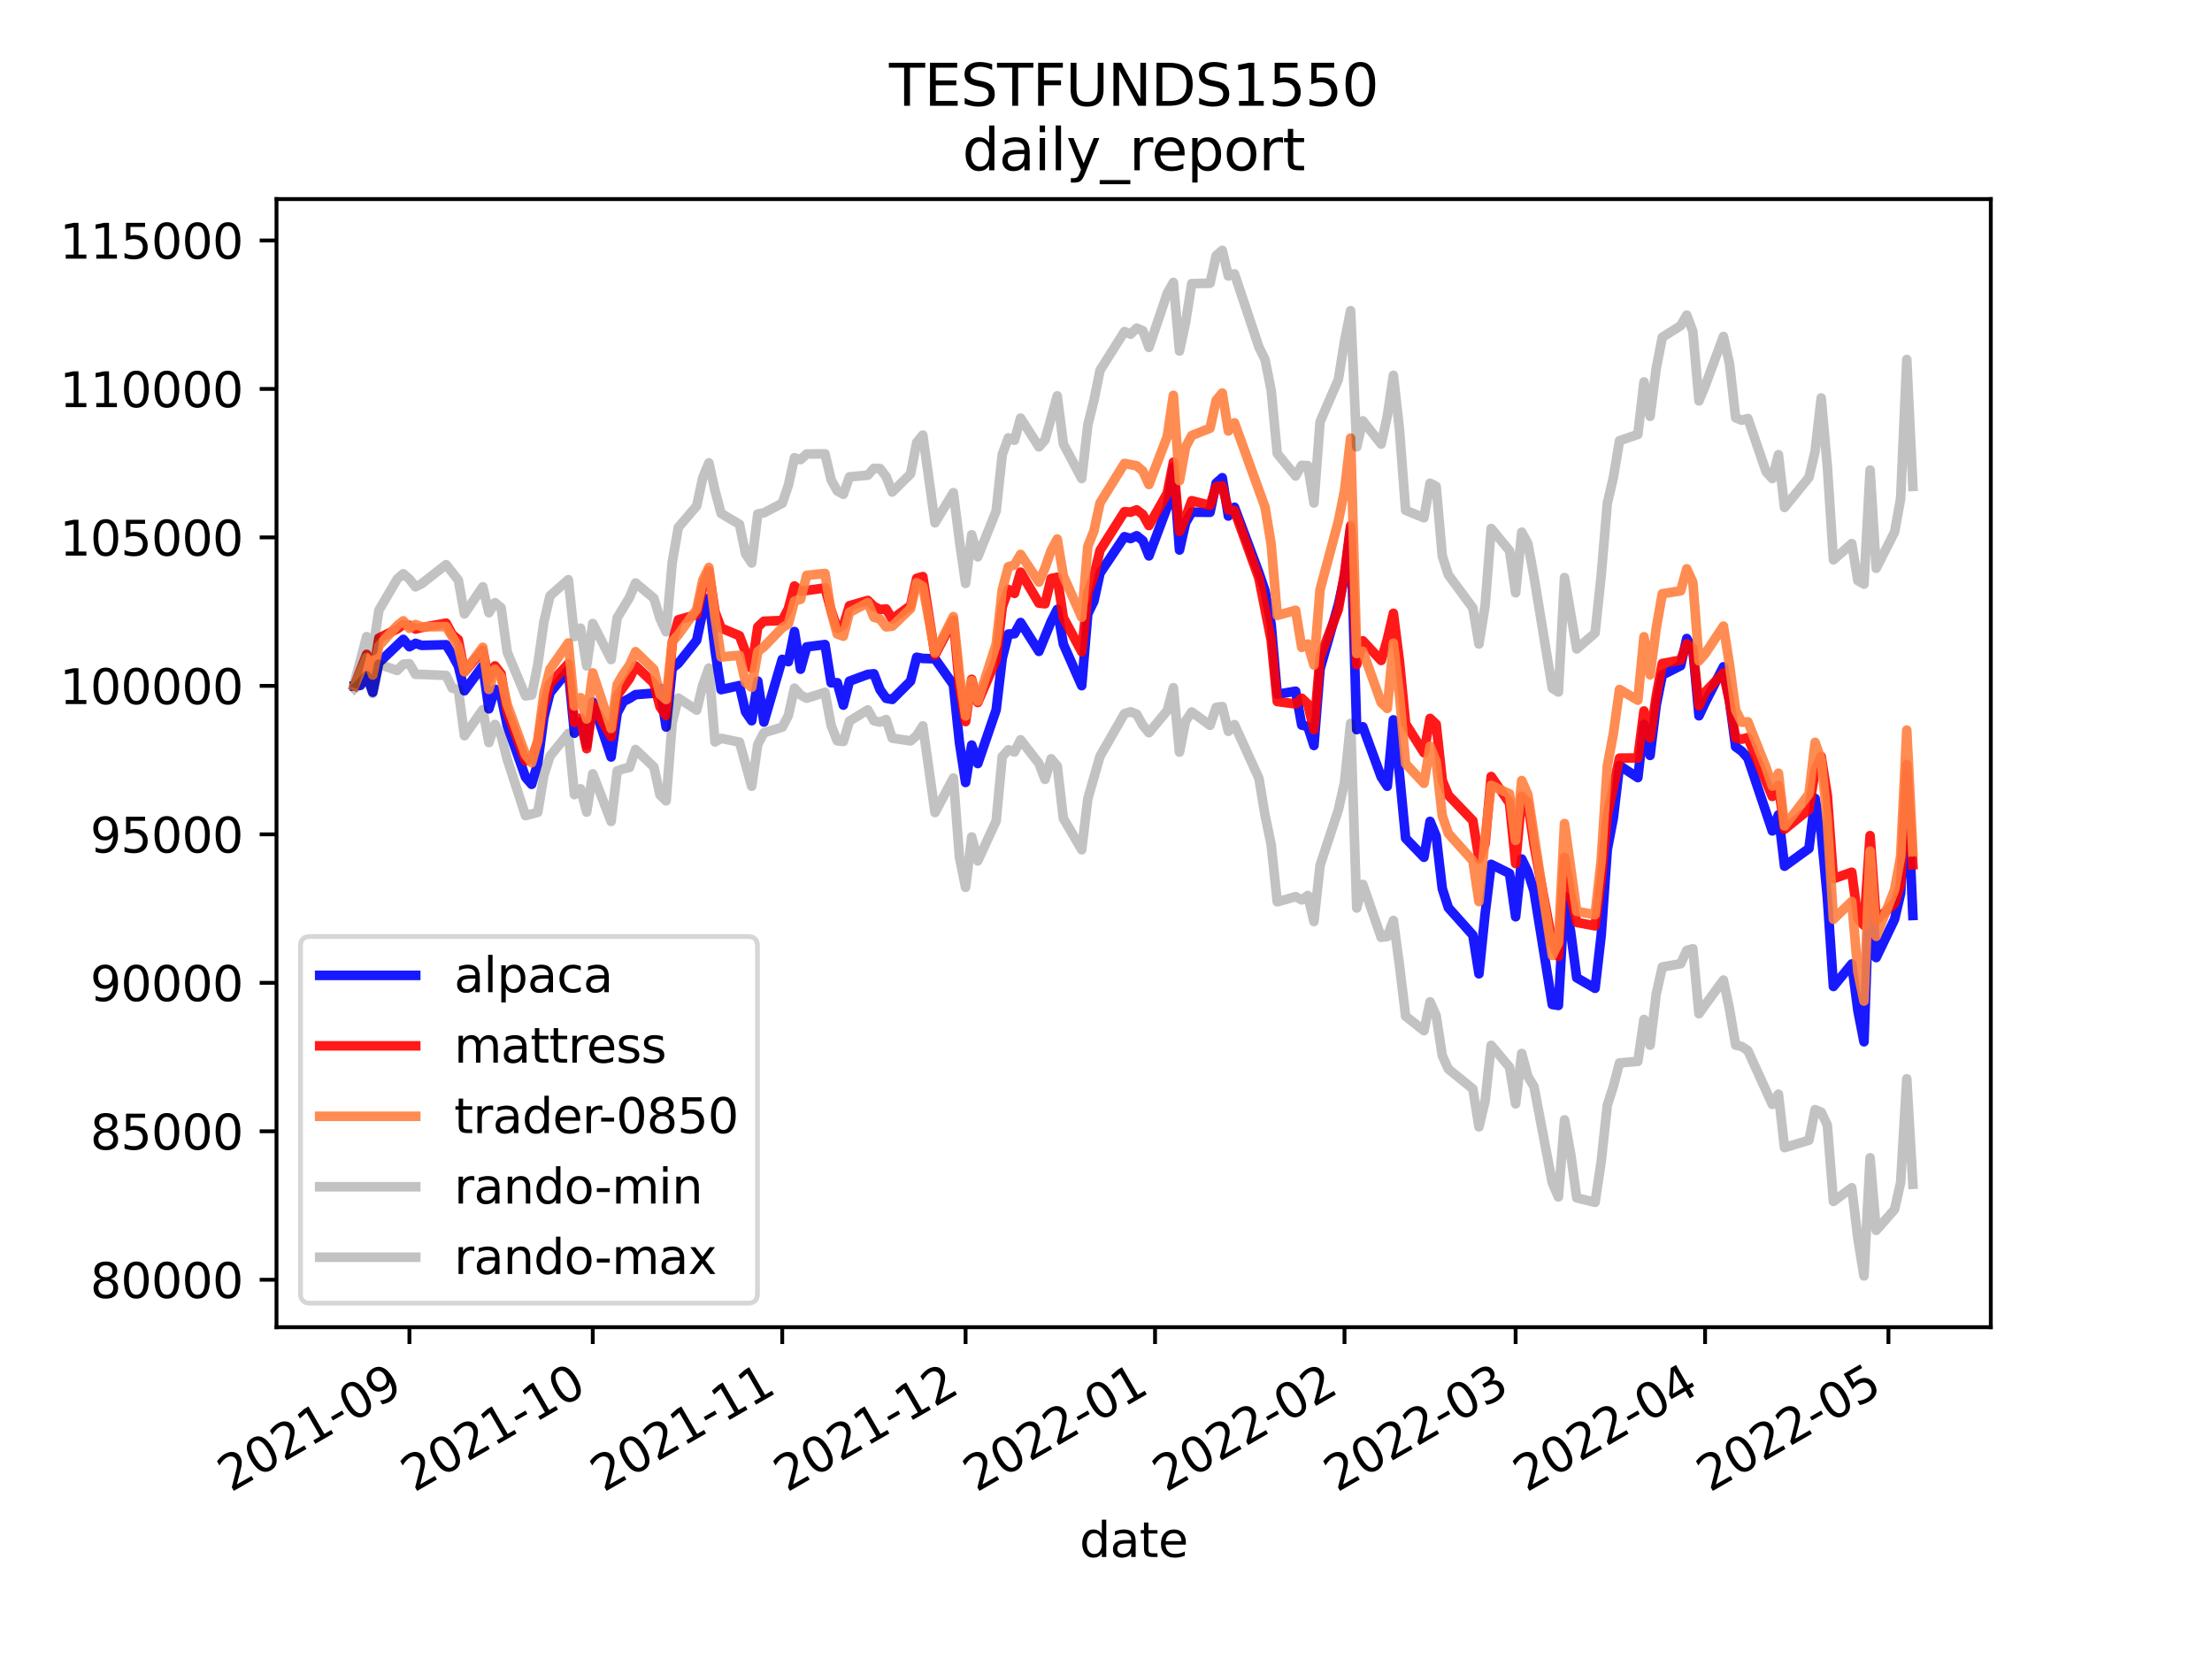 <?xml version="1.0" encoding="utf-8" standalone="no"?>
<!DOCTYPE svg PUBLIC "-//W3C//DTD SVG 1.1//EN"
  "http://www.w3.org/Graphics/SVG/1.1/DTD/svg11.dtd">
<svg height="345.6pt" version="1.1" viewBox="0 0 460.8 345.6" width="460.8pt" xmlns="http://www.w3.org/2000/svg" xmlns:xlink="http://www.w3.org/1999/xlink">
 <defs>
  <style type="text/css">*{stroke-linecap:butt;stroke-linejoin:round;}</style>
 </defs>
 <g id="figure_1">
  <g id="patch_1">
   <path d="M 0 345.6 
L 460.8 345.6 
L 460.8 0 
L 0 0 
z
" style="fill:#ffffff;"/>
  </g>
  <g id="axes_1">
   <g id="patch_2">
    <path d="M 57.6 276.48 
L 414.72 276.48 
L 414.72 41.472 
L 57.6 41.472 
z
" style="fill:#ffffff;"/>
   </g>
   <g id="matplotlib.axis_1">
    <g id="xtick_1">
     <g id="line2d_1">
      <defs>
       <path d="M 0 0 
L 0 3.5 
" id="ma2a48cc43b" style="stroke:#000000;stroke-width:0.8;"/>
      </defs>
      <g>
       <use style="stroke:#000000;stroke-width:0.8;" x="85.291" xlink:href="#ma2a48cc43b" y="276.48"/>
      </g>
     </g>
     <g id="text_1">
      <!-- 2021-09 -->
      <g transform="translate(48.066 310.952)rotate(-30)scale(0.1 -0.1)">
       <defs>
        <path d="M 1228 531 
L 3431 531 
L 3431 0 
L 469 0 
L 469 531 
Q 828 903 1448 1529 
Q 2069 2156 2228 2338 
Q 2531 2678 2651 2914 
Q 2772 3150 2772 3378 
Q 2772 3750 2511 3984 
Q 2250 4219 1831 4219 
Q 1534 4219 1204 4116 
Q 875 4013 500 3803 
L 500 4441 
Q 881 4594 1212 4672 
Q 1544 4750 1819 4750 
Q 2544 4750 2975 4387 
Q 3406 4025 3406 3419 
Q 3406 3131 3298 2873 
Q 3191 2616 2906 2266 
Q 2828 2175 2409 1742 
Q 1991 1309 1228 531 
z
" id="DejaVuSans-32" transform="scale(0.016)"/>
        <path d="M 2034 4250 
Q 1547 4250 1301 3770 
Q 1056 3291 1056 2328 
Q 1056 1369 1301 889 
Q 1547 409 2034 409 
Q 2525 409 2770 889 
Q 3016 1369 3016 2328 
Q 3016 3291 2770 3770 
Q 2525 4250 2034 4250 
z
M 2034 4750 
Q 2819 4750 3233 4129 
Q 3647 3509 3647 2328 
Q 3647 1150 3233 529 
Q 2819 -91 2034 -91 
Q 1250 -91 836 529 
Q 422 1150 422 2328 
Q 422 3509 836 4129 
Q 1250 4750 2034 4750 
z
" id="DejaVuSans-30" transform="scale(0.016)"/>
        <path d="M 794 531 
L 1825 531 
L 1825 4091 
L 703 3866 
L 703 4441 
L 1819 4666 
L 2450 4666 
L 2450 531 
L 3481 531 
L 3481 0 
L 794 0 
L 794 531 
z
" id="DejaVuSans-31" transform="scale(0.016)"/>
        <path d="M 313 2009 
L 1997 2009 
L 1997 1497 
L 313 1497 
L 313 2009 
z
" id="DejaVuSans-2d" transform="scale(0.016)"/>
        <path d="M 703 97 
L 703 672 
Q 941 559 1184 500 
Q 1428 441 1663 441 
Q 2288 441 2617 861 
Q 2947 1281 2994 2138 
Q 2813 1869 2534 1725 
Q 2256 1581 1919 1581 
Q 1219 1581 811 2004 
Q 403 2428 403 3163 
Q 403 3881 828 4315 
Q 1253 4750 1959 4750 
Q 2769 4750 3195 4129 
Q 3622 3509 3622 2328 
Q 3622 1225 3098 567 
Q 2575 -91 1691 -91 
Q 1453 -91 1209 -44 
Q 966 3 703 97 
z
M 1959 2075 
Q 2384 2075 2632 2365 
Q 2881 2656 2881 3163 
Q 2881 3666 2632 3958 
Q 2384 4250 1959 4250 
Q 1534 4250 1286 3958 
Q 1038 3666 1038 3163 
Q 1038 2656 1286 2365 
Q 1534 2075 1959 2075 
z
" id="DejaVuSans-39" transform="scale(0.016)"/>
       </defs>
       <use xlink:href="#DejaVuSans-32"/>
       <use x="63.623" xlink:href="#DejaVuSans-30"/>
       <use x="127.246" xlink:href="#DejaVuSans-32"/>
       <use x="190.869" xlink:href="#DejaVuSans-31"/>
       <use x="254.492" xlink:href="#DejaVuSans-2d"/>
       <use x="290.576" xlink:href="#DejaVuSans-30"/>
       <use x="354.199" xlink:href="#DejaVuSans-39"/>
      </g>
     </g>
    </g>
    <g id="xtick_2">
     <g id="line2d_2">
      <g>
       <use style="stroke:#000000;stroke-width:0.8;" x="123.486" xlink:href="#ma2a48cc43b" y="276.48"/>
      </g>
     </g>
     <g id="text_2">
      <!-- 2021-10 -->
      <g transform="translate(86.261 310.952)rotate(-30)scale(0.1 -0.1)">
       <use xlink:href="#DejaVuSans-32"/>
       <use x="63.623" xlink:href="#DejaVuSans-30"/>
       <use x="127.246" xlink:href="#DejaVuSans-32"/>
       <use x="190.869" xlink:href="#DejaVuSans-31"/>
       <use x="254.492" xlink:href="#DejaVuSans-2d"/>
       <use x="290.576" xlink:href="#DejaVuSans-31"/>
       <use x="354.199" xlink:href="#DejaVuSans-30"/>
      </g>
     </g>
    </g>
    <g id="xtick_3">
     <g id="line2d_3">
      <g>
       <use style="stroke:#000000;stroke-width:0.8;" x="162.954" xlink:href="#ma2a48cc43b" y="276.48"/>
      </g>
     </g>
     <g id="text_3">
      <!-- 2021-11 -->
      <g transform="translate(125.729 310.952)rotate(-30)scale(0.1 -0.1)">
       <use xlink:href="#DejaVuSans-32"/>
       <use x="63.623" xlink:href="#DejaVuSans-30"/>
       <use x="127.246" xlink:href="#DejaVuSans-32"/>
       <use x="190.869" xlink:href="#DejaVuSans-31"/>
       <use x="254.492" xlink:href="#DejaVuSans-2d"/>
       <use x="290.576" xlink:href="#DejaVuSans-31"/>
       <use x="354.199" xlink:href="#DejaVuSans-31"/>
      </g>
     </g>
    </g>
    <g id="xtick_4">
     <g id="line2d_4">
      <g>
       <use style="stroke:#000000;stroke-width:0.8;" x="201.148" xlink:href="#ma2a48cc43b" y="276.48"/>
      </g>
     </g>
     <g id="text_4">
      <!-- 2021-12 -->
      <g transform="translate(163.923 310.952)rotate(-30)scale(0.1 -0.1)">
       <use xlink:href="#DejaVuSans-32"/>
       <use x="63.623" xlink:href="#DejaVuSans-30"/>
       <use x="127.246" xlink:href="#DejaVuSans-32"/>
       <use x="190.869" xlink:href="#DejaVuSans-31"/>
       <use x="254.492" xlink:href="#DejaVuSans-2d"/>
       <use x="290.576" xlink:href="#DejaVuSans-31"/>
       <use x="354.199" xlink:href="#DejaVuSans-32"/>
      </g>
     </g>
    </g>
    <g id="xtick_5">
     <g id="line2d_5">
      <g>
       <use style="stroke:#000000;stroke-width:0.8;" x="240.616" xlink:href="#ma2a48cc43b" y="276.48"/>
      </g>
     </g>
     <g id="text_5">
      <!-- 2022-01 -->
      <g transform="translate(203.391 310.952)rotate(-30)scale(0.1 -0.1)">
       <use xlink:href="#DejaVuSans-32"/>
       <use x="63.623" xlink:href="#DejaVuSans-30"/>
       <use x="127.246" xlink:href="#DejaVuSans-32"/>
       <use x="190.869" xlink:href="#DejaVuSans-32"/>
       <use x="254.492" xlink:href="#DejaVuSans-2d"/>
       <use x="290.576" xlink:href="#DejaVuSans-30"/>
       <use x="354.199" xlink:href="#DejaVuSans-31"/>
      </g>
     </g>
    </g>
    <g id="xtick_6">
     <g id="line2d_6">
      <g>
       <use style="stroke:#000000;stroke-width:0.8;" x="280.084" xlink:href="#ma2a48cc43b" y="276.48"/>
      </g>
     </g>
     <g id="text_6">
      <!-- 2022-02 -->
      <g transform="translate(242.859 310.952)rotate(-30)scale(0.1 -0.1)">
       <use xlink:href="#DejaVuSans-32"/>
       <use x="63.623" xlink:href="#DejaVuSans-30"/>
       <use x="127.246" xlink:href="#DejaVuSans-32"/>
       <use x="190.869" xlink:href="#DejaVuSans-32"/>
       <use x="254.492" xlink:href="#DejaVuSans-2d"/>
       <use x="290.576" xlink:href="#DejaVuSans-30"/>
       <use x="354.199" xlink:href="#DejaVuSans-32"/>
      </g>
     </g>
    </g>
    <g id="xtick_7">
     <g id="line2d_7">
      <g>
       <use style="stroke:#000000;stroke-width:0.8;" x="315.732" xlink:href="#ma2a48cc43b" y="276.48"/>
      </g>
     </g>
     <g id="text_7">
      <!-- 2022-03 -->
      <g transform="translate(278.507 310.952)rotate(-30)scale(0.1 -0.1)">
       <defs>
        <path d="M 2597 2516 
Q 3050 2419 3304 2112 
Q 3559 1806 3559 1356 
Q 3559 666 3084 287 
Q 2609 -91 1734 -91 
Q 1441 -91 1130 -33 
Q 819 25 488 141 
L 488 750 
Q 750 597 1062 519 
Q 1375 441 1716 441 
Q 2309 441 2620 675 
Q 2931 909 2931 1356 
Q 2931 1769 2642 2001 
Q 2353 2234 1838 2234 
L 1294 2234 
L 1294 2753 
L 1863 2753 
Q 2328 2753 2575 2939 
Q 2822 3125 2822 3475 
Q 2822 3834 2567 4026 
Q 2313 4219 1838 4219 
Q 1578 4219 1281 4162 
Q 984 4106 628 3988 
L 628 4550 
Q 988 4650 1302 4700 
Q 1616 4750 1894 4750 
Q 2613 4750 3031 4423 
Q 3450 4097 3450 3541 
Q 3450 3153 3228 2886 
Q 3006 2619 2597 2516 
z
" id="DejaVuSans-33" transform="scale(0.016)"/>
       </defs>
       <use xlink:href="#DejaVuSans-32"/>
       <use x="63.623" xlink:href="#DejaVuSans-30"/>
       <use x="127.246" xlink:href="#DejaVuSans-32"/>
       <use x="190.869" xlink:href="#DejaVuSans-32"/>
       <use x="254.492" xlink:href="#DejaVuSans-2d"/>
       <use x="290.576" xlink:href="#DejaVuSans-30"/>
       <use x="354.199" xlink:href="#DejaVuSans-33"/>
      </g>
     </g>
    </g>
    <g id="xtick_8">
     <g id="line2d_8">
      <g>
       <use style="stroke:#000000;stroke-width:0.8;" x="355.2" xlink:href="#ma2a48cc43b" y="276.48"/>
      </g>
     </g>
     <g id="text_8">
      <!-- 2022-04 -->
      <g transform="translate(317.975 310.952)rotate(-30)scale(0.1 -0.1)">
       <defs>
        <path d="M 2419 4116 
L 825 1625 
L 2419 1625 
L 2419 4116 
z
M 2253 4666 
L 3047 4666 
L 3047 1625 
L 3713 1625 
L 3713 1100 
L 3047 1100 
L 3047 0 
L 2419 0 
L 2419 1100 
L 313 1100 
L 313 1709 
L 2253 4666 
z
" id="DejaVuSans-34" transform="scale(0.016)"/>
       </defs>
       <use xlink:href="#DejaVuSans-32"/>
       <use x="63.623" xlink:href="#DejaVuSans-30"/>
       <use x="127.246" xlink:href="#DejaVuSans-32"/>
       <use x="190.869" xlink:href="#DejaVuSans-32"/>
       <use x="254.492" xlink:href="#DejaVuSans-2d"/>
       <use x="290.576" xlink:href="#DejaVuSans-30"/>
       <use x="354.199" xlink:href="#DejaVuSans-34"/>
      </g>
     </g>
    </g>
    <g id="xtick_9">
     <g id="line2d_9">
      <g>
       <use style="stroke:#000000;stroke-width:0.8;" x="393.395" xlink:href="#ma2a48cc43b" y="276.48"/>
      </g>
     </g>
     <g id="text_9">
      <!-- 2022-05 -->
      <g transform="translate(356.17 310.952)rotate(-30)scale(0.1 -0.1)">
       <defs>
        <path d="M 691 4666 
L 3169 4666 
L 3169 4134 
L 1269 4134 
L 1269 2991 
Q 1406 3038 1543 3061 
Q 1681 3084 1819 3084 
Q 2600 3084 3056 2656 
Q 3513 2228 3513 1497 
Q 3513 744 3044 326 
Q 2575 -91 1722 -91 
Q 1428 -91 1123 -41 
Q 819 9 494 109 
L 494 744 
Q 775 591 1075 516 
Q 1375 441 1709 441 
Q 2250 441 2565 725 
Q 2881 1009 2881 1497 
Q 2881 1984 2565 2268 
Q 2250 2553 1709 2553 
Q 1456 2553 1204 2497 
Q 953 2441 691 2322 
L 691 4666 
z
" id="DejaVuSans-35" transform="scale(0.016)"/>
       </defs>
       <use xlink:href="#DejaVuSans-32"/>
       <use x="63.623" xlink:href="#DejaVuSans-30"/>
       <use x="127.246" xlink:href="#DejaVuSans-32"/>
       <use x="190.869" xlink:href="#DejaVuSans-32"/>
       <use x="254.492" xlink:href="#DejaVuSans-2d"/>
       <use x="290.576" xlink:href="#DejaVuSans-30"/>
       <use x="354.199" xlink:href="#DejaVuSans-35"/>
      </g>
     </g>
    </g>
    <g id="text_10">
     <!-- date -->
     <g transform="translate(224.885 324.351)scale(0.1 -0.1)">
      <defs>
       <path d="M 2906 2969 
L 2906 4863 
L 3481 4863 
L 3481 0 
L 2906 0 
L 2906 525 
Q 2725 213 2448 61 
Q 2172 -91 1784 -91 
Q 1150 -91 751 415 
Q 353 922 353 1747 
Q 353 2572 751 3078 
Q 1150 3584 1784 3584 
Q 2172 3584 2448 3432 
Q 2725 3281 2906 2969 
z
M 947 1747 
Q 947 1113 1208 752 
Q 1469 391 1925 391 
Q 2381 391 2643 752 
Q 2906 1113 2906 1747 
Q 2906 2381 2643 2742 
Q 2381 3103 1925 3103 
Q 1469 3103 1208 2742 
Q 947 2381 947 1747 
z
" id="DejaVuSans-64" transform="scale(0.016)"/>
       <path d="M 2194 1759 
Q 1497 1759 1228 1600 
Q 959 1441 959 1056 
Q 959 750 1161 570 
Q 1363 391 1709 391 
Q 2188 391 2477 730 
Q 2766 1069 2766 1631 
L 2766 1759 
L 2194 1759 
z
M 3341 1997 
L 3341 0 
L 2766 0 
L 2766 531 
Q 2569 213 2275 61 
Q 1981 -91 1556 -91 
Q 1019 -91 701 211 
Q 384 513 384 1019 
Q 384 1609 779 1909 
Q 1175 2209 1959 2209 
L 2766 2209 
L 2766 2266 
Q 2766 2663 2505 2880 
Q 2244 3097 1772 3097 
Q 1472 3097 1187 3025 
Q 903 2953 641 2809 
L 641 3341 
Q 956 3463 1253 3523 
Q 1550 3584 1831 3584 
Q 2591 3584 2966 3190 
Q 3341 2797 3341 1997 
z
" id="DejaVuSans-61" transform="scale(0.016)"/>
       <path d="M 1172 4494 
L 1172 3500 
L 2356 3500 
L 2356 3053 
L 1172 3053 
L 1172 1153 
Q 1172 725 1289 603 
Q 1406 481 1766 481 
L 2356 481 
L 2356 0 
L 1766 0 
Q 1100 0 847 248 
Q 594 497 594 1153 
L 594 3053 
L 172 3053 
L 172 3500 
L 594 3500 
L 594 4494 
L 1172 4494 
z
" id="DejaVuSans-74" transform="scale(0.016)"/>
       <path d="M 3597 1894 
L 3597 1613 
L 953 1613 
Q 991 1019 1311 708 
Q 1631 397 2203 397 
Q 2534 397 2845 478 
Q 3156 559 3463 722 
L 3463 178 
Q 3153 47 2828 -22 
Q 2503 -91 2169 -91 
Q 1331 -91 842 396 
Q 353 884 353 1716 
Q 353 2575 817 3079 
Q 1281 3584 2069 3584 
Q 2775 3584 3186 3129 
Q 3597 2675 3597 1894 
z
M 3022 2063 
Q 3016 2534 2758 2815 
Q 2500 3097 2075 3097 
Q 1594 3097 1305 2825 
Q 1016 2553 972 2059 
L 3022 2063 
z
" id="DejaVuSans-65" transform="scale(0.016)"/>
      </defs>
      <use xlink:href="#DejaVuSans-64"/>
      <use x="63.477" xlink:href="#DejaVuSans-61"/>
      <use x="124.756" xlink:href="#DejaVuSans-74"/>
      <use x="163.965" xlink:href="#DejaVuSans-65"/>
     </g>
    </g>
   </g>
   <g id="matplotlib.axis_2">
    <g id="ytick_1">
     <g id="line2d_10">
      <defs>
       <path d="M 0 0 
L -3.5 0 
" id="m1e7796c5f7" style="stroke:#000000;stroke-width:0.8;"/>
      </defs>
      <g>
       <use style="stroke:#000000;stroke-width:0.8;" x="57.6" xlink:href="#m1e7796c5f7" y="266.594"/>
      </g>
     </g>
     <g id="text_11">
      <!-- 80000 -->
      <g transform="translate(18.788 270.394)scale(0.1 -0.1)">
       <defs>
        <path d="M 2034 2216 
Q 1584 2216 1326 1975 
Q 1069 1734 1069 1313 
Q 1069 891 1326 650 
Q 1584 409 2034 409 
Q 2484 409 2743 651 
Q 3003 894 3003 1313 
Q 3003 1734 2745 1975 
Q 2488 2216 2034 2216 
z
M 1403 2484 
Q 997 2584 770 2862 
Q 544 3141 544 3541 
Q 544 4100 942 4425 
Q 1341 4750 2034 4750 
Q 2731 4750 3128 4425 
Q 3525 4100 3525 3541 
Q 3525 3141 3298 2862 
Q 3072 2584 2669 2484 
Q 3125 2378 3379 2068 
Q 3634 1759 3634 1313 
Q 3634 634 3220 271 
Q 2806 -91 2034 -91 
Q 1263 -91 848 271 
Q 434 634 434 1313 
Q 434 1759 690 2068 
Q 947 2378 1403 2484 
z
M 1172 3481 
Q 1172 3119 1398 2916 
Q 1625 2713 2034 2713 
Q 2441 2713 2670 2916 
Q 2900 3119 2900 3481 
Q 2900 3844 2670 4047 
Q 2441 4250 2034 4250 
Q 1625 4250 1398 4047 
Q 1172 3844 1172 3481 
z
" id="DejaVuSans-38" transform="scale(0.016)"/>
       </defs>
       <use xlink:href="#DejaVuSans-38"/>
       <use x="63.623" xlink:href="#DejaVuSans-30"/>
       <use x="127.246" xlink:href="#DejaVuSans-30"/>
       <use x="190.869" xlink:href="#DejaVuSans-30"/>
       <use x="254.492" xlink:href="#DejaVuSans-30"/>
      </g>
     </g>
    </g>
    <g id="ytick_2">
     <g id="line2d_11">
      <g>
       <use style="stroke:#000000;stroke-width:0.8;" x="57.6" xlink:href="#m1e7796c5f7" y="235.665"/>
      </g>
     </g>
     <g id="text_12">
      <!-- 85000 -->
      <g transform="translate(18.788 239.464)scale(0.1 -0.1)">
       <use xlink:href="#DejaVuSans-38"/>
       <use x="63.623" xlink:href="#DejaVuSans-35"/>
       <use x="127.246" xlink:href="#DejaVuSans-30"/>
       <use x="190.869" xlink:href="#DejaVuSans-30"/>
       <use x="254.492" xlink:href="#DejaVuSans-30"/>
      </g>
     </g>
    </g>
    <g id="ytick_3">
     <g id="line2d_12">
      <g>
       <use style="stroke:#000000;stroke-width:0.8;" x="57.6" xlink:href="#m1e7796c5f7" y="204.735"/>
      </g>
     </g>
     <g id="text_13">
      <!-- 90000 -->
      <g transform="translate(18.788 208.535)scale(0.1 -0.1)">
       <use xlink:href="#DejaVuSans-39"/>
       <use x="63.623" xlink:href="#DejaVuSans-30"/>
       <use x="127.246" xlink:href="#DejaVuSans-30"/>
       <use x="190.869" xlink:href="#DejaVuSans-30"/>
       <use x="254.492" xlink:href="#DejaVuSans-30"/>
      </g>
     </g>
    </g>
    <g id="ytick_4">
     <g id="line2d_13">
      <g>
       <use style="stroke:#000000;stroke-width:0.8;" x="57.6" xlink:href="#m1e7796c5f7" y="173.806"/>
      </g>
     </g>
     <g id="text_14">
      <!-- 95000 -->
      <g transform="translate(18.788 177.605)scale(0.1 -0.1)">
       <use xlink:href="#DejaVuSans-39"/>
       <use x="63.623" xlink:href="#DejaVuSans-35"/>
       <use x="127.246" xlink:href="#DejaVuSans-30"/>
       <use x="190.869" xlink:href="#DejaVuSans-30"/>
       <use x="254.492" xlink:href="#DejaVuSans-30"/>
      </g>
     </g>
    </g>
    <g id="ytick_5">
     <g id="line2d_14">
      <g>
       <use style="stroke:#000000;stroke-width:0.8;" x="57.6" xlink:href="#m1e7796c5f7" y="142.876"/>
      </g>
     </g>
     <g id="text_15">
      <!-- 100000 -->
      <g transform="translate(12.425 146.675)scale(0.1 -0.1)">
       <use xlink:href="#DejaVuSans-31"/>
       <use x="63.623" xlink:href="#DejaVuSans-30"/>
       <use x="127.246" xlink:href="#DejaVuSans-30"/>
       <use x="190.869" xlink:href="#DejaVuSans-30"/>
       <use x="254.492" xlink:href="#DejaVuSans-30"/>
       <use x="318.115" xlink:href="#DejaVuSans-30"/>
      </g>
     </g>
    </g>
    <g id="ytick_6">
     <g id="line2d_15">
      <g>
       <use style="stroke:#000000;stroke-width:0.8;" x="57.6" xlink:href="#m1e7796c5f7" y="111.947"/>
      </g>
     </g>
     <g id="text_16">
      <!-- 105000 -->
      <g transform="translate(12.425 115.746)scale(0.1 -0.1)">
       <use xlink:href="#DejaVuSans-31"/>
       <use x="63.623" xlink:href="#DejaVuSans-30"/>
       <use x="127.246" xlink:href="#DejaVuSans-35"/>
       <use x="190.869" xlink:href="#DejaVuSans-30"/>
       <use x="254.492" xlink:href="#DejaVuSans-30"/>
       <use x="318.115" xlink:href="#DejaVuSans-30"/>
      </g>
     </g>
    </g>
    <g id="ytick_7">
     <g id="line2d_16">
      <g>
       <use style="stroke:#000000;stroke-width:0.8;" x="57.6" xlink:href="#m1e7796c5f7" y="81.017"/>
      </g>
     </g>
     <g id="text_17">
      <!-- 110000 -->
      <g transform="translate(12.425 84.816)scale(0.1 -0.1)">
       <use xlink:href="#DejaVuSans-31"/>
       <use x="63.623" xlink:href="#DejaVuSans-31"/>
       <use x="127.246" xlink:href="#DejaVuSans-30"/>
       <use x="190.869" xlink:href="#DejaVuSans-30"/>
       <use x="254.492" xlink:href="#DejaVuSans-30"/>
       <use x="318.115" xlink:href="#DejaVuSans-30"/>
      </g>
     </g>
    </g>
    <g id="ytick_8">
     <g id="line2d_17">
      <g>
       <use style="stroke:#000000;stroke-width:0.8;" x="57.6" xlink:href="#m1e7796c5f7" y="50.088"/>
      </g>
     </g>
     <g id="text_18">
      <!-- 115000 -->
      <g transform="translate(12.425 53.887)scale(0.1 -0.1)">
       <use xlink:href="#DejaVuSans-31"/>
       <use x="63.623" xlink:href="#DejaVuSans-31"/>
       <use x="127.246" xlink:href="#DejaVuSans-35"/>
       <use x="190.869" xlink:href="#DejaVuSans-30"/>
       <use x="254.492" xlink:href="#DejaVuSans-30"/>
       <use x="318.115" xlink:href="#DejaVuSans-30"/>
      </g>
     </g>
    </g>
   </g>
   <g id="line2d_18">
    <path clip-path="url(#p4574dabaab)" d="M 73.833 142.876 
L 75.106 142.777 
L 76.379 140.553 
L 77.652 144.215 
L 78.925 138.048 
L 84.018 133.197 
L 85.291 134.73 
L 86.564 134.022 
L 87.837 134.444 
L 92.93 134.313 
L 94.203 136.368 
L 95.476 138.73 
L 96.75 143.905 
L 100.569 138.71 
L 101.842 147.665 
L 103.115 143.578 
L 104.388 145.058 
L 105.662 151.098 
L 109.481 161.915 
L 110.754 163.392 
L 112.027 158.927 
L 113.301 149.421 
L 114.574 144.337 
L 118.393 139.587 
L 119.666 152.74 
L 120.939 150.359 
L 122.213 155.236 
L 123.486 146.255 
L 127.305 157.692 
L 128.578 148.534 
L 129.852 146.141 
L 131.125 145.497 
L 132.398 144.702 
L 136.217 144.405 
L 137.49 143.361 
L 138.764 151.45 
L 140.037 139.188 
L 141.31 138.193 
L 145.129 133.391 
L 146.403 127.343 
L 147.676 124.582 
L 148.949 135.45 
L 150.222 143.667 
L 154.041 142.819 
L 155.315 148.3 
L 156.588 150.141 
L 157.861 141.885 
L 159.134 150.422 
L 162.954 137.353 
L 164.227 137.839 
L 165.5 131.557 
L 166.773 139.405 
L 168.046 134.759 
L 171.866 134.272 
L 173.139 142.235 
L 174.412 142.224 
L 175.685 146.894 
L 176.958 141.899 
L 180.778 140.488 
L 182.051 140.364 
L 183.324 143.674 
L 184.597 145.467 
L 185.87 145.703 
L 189.69 141.888 
L 190.963 136.919 
L 192.236 137.162 
L 194.782 137.251 
L 198.602 142.64 
L 199.875 154.725 
L 201.148 163.004 
L 202.421 155.214 
L 203.695 159.061 
L 207.514 147.895 
L 208.787 137.134 
L 210.06 132.091 
L 211.333 132.013 
L 212.607 129.685 
L 216.426 135.695 
L 218.972 129.465 
L 220.246 126.952 
L 221.519 134.188 
L 225.338 142.841 
L 226.611 127.863 
L 227.884 125.243 
L 229.158 119.392 
L 234.25 111.8 
L 235.523 112.188 
L 236.797 111.607 
L 238.07 112.623 
L 239.343 115.806 
L 243.162 105.596 
L 244.436 97.316 
L 245.709 114.572 
L 246.982 108.917 
L 248.255 106.687 
L 252.074 106.725 
L 253.348 100.644 
L 254.621 99.521 
L 255.894 107.499 
L 257.167 105.675 
L 262.26 119.324 
L 263.533 123.1 
L 264.806 130.043 
L 266.079 144.631 
L 269.899 143.992 
L 271.172 151.047 
L 272.445 151.355 
L 273.718 155.302 
L 274.991 139.385 
L 278.811 125.946 
L 280.084 120.132 
L 281.357 110.174 
L 282.63 151.999 
L 283.903 151.403 
L 287.723 161.839 
L 288.996 163.79 
L 290.269 149.962 
L 291.542 161.316 
L 292.815 174.617 
L 296.635 178.586 
L 297.908 171.106 
L 299.181 174.186 
L 300.454 185.115 
L 301.727 189.096 
L 306.82 194.801 
L 308.093 202.861 
L 309.366 190.435 
L 310.64 180.057 
L 314.459 181.963 
L 315.732 190.977 
L 317.005 178.946 
L 318.279 181.595 
L 319.552 185.601 
L 323.371 209.26 
L 324.644 209.452 
L 325.917 186.742 
L 327.191 194.106 
L 328.464 203.687 
L 332.283 205.887 
L 333.556 194.878 
L 334.83 176.998 
L 336.103 170.314 
L 337.376 159.476 
L 341.195 161.995 
L 342.468 150.9 
L 343.742 157.367 
L 345.015 146.942 
L 346.288 140.61 
L 350.107 138.685 
L 351.381 133.015 
L 352.654 135.253 
L 353.927 149.109 
L 355.2 146.415 
L 359.019 138.903 
L 360.293 146.037 
L 361.566 155.569 
L 362.839 156.492 
L 364.112 157.93 
L 369.205 173.092 
L 370.478 169.746 
L 371.751 180.445 
L 376.844 176.753 
L 378.117 166.32 
L 379.39 173.492 
L 380.663 186.884 
L 381.936 205.501 
L 385.756 200.816 
L 387.029 210.493 
L 388.302 217.022 
L 389.575 181.276 
L 390.848 199.484 
L 394.668 191.525 
L 395.941 186.114 
L 397.214 161.92 
L 398.487 190.713 
L 398.487 190.713 
" style="fill:none;stroke:#0000ff;stroke-linecap:square;stroke-opacity:0.9;stroke-width:2;"/>
   </g>
   <g id="line2d_19">
    <path clip-path="url(#p4574dabaab)" d="M 73.833 142.876 
L 76.379 136.318 
L 77.652 140.609 
L 78.925 132.919 
L 82.745 131.019 
L 84.018 130.106 
L 85.291 130.255 
L 86.564 131.04 
L 87.837 130.736 
L 92.93 129.811 
L 94.203 132.164 
L 95.476 133.261 
L 96.75 139.961 
L 100.569 135.439 
L 101.842 141.54 
L 103.115 138.714 
L 104.388 140.375 
L 105.662 148.303 
L 109.481 158.529 
L 110.754 158.19 
L 112.027 154.547 
L 113.301 146.891 
L 114.574 142.426 
L 118.393 138.278 
L 119.666 150.476 
L 120.939 149.594 
L 122.213 155.959 
L 123.486 146.78 
L 127.305 153.453 
L 128.578 144.869 
L 131.125 141.378 
L 132.398 138.721 
L 136.217 142.331 
L 137.49 147.244 
L 138.764 149.047 
L 140.037 133.982 
L 141.31 129.114 
L 145.129 128.045 
L 146.403 122.258 
L 147.676 118.89 
L 148.949 127.449 
L 150.222 130.831 
L 154.041 132.432 
L 156.588 139.203 
L 157.861 130.597 
L 159.134 129.411 
L 162.954 129.269 
L 164.227 126.824 
L 165.5 122.075 
L 166.773 123.112 
L 168.046 123.011 
L 171.866 122.474 
L 173.139 127.174 
L 174.412 130.877 
L 175.685 130.325 
L 176.958 126.185 
L 180.778 125.08 
L 182.051 126.333 
L 183.324 126.965 
L 184.597 126.862 
L 185.87 128.956 
L 189.69 126.16 
L 190.963 120.48 
L 192.236 120.116 
L 194.782 136.447 
L 198.602 129.164 
L 199.875 142.996 
L 201.148 150.32 
L 202.421 141.516 
L 203.695 146.334 
L 207.514 137.466 
L 208.787 126.422 
L 210.06 122.797 
L 211.333 123.612 
L 212.607 119.192 
L 216.426 125.645 
L 217.699 125.776 
L 218.972 120.509 
L 220.246 120.251 
L 221.519 128.668 
L 225.338 135.78 
L 226.611 123.508 
L 227.884 119.967 
L 229.158 114.645 
L 234.25 106.593 
L 235.523 106.697 
L 236.797 106.213 
L 238.07 107.189 
L 239.343 109.486 
L 243.162 102.74 
L 244.436 96.284 
L 245.709 110.688 
L 246.982 107.789 
L 248.255 104.31 
L 252.074 105.268 
L 253.348 101.397 
L 254.621 101.23 
L 255.894 106.211 
L 257.167 106.384 
L 262.26 120.478 
L 264.806 133.388 
L 266.079 146.139 
L 269.899 146.646 
L 271.172 145.454 
L 272.445 146.683 
L 273.718 152.006 
L 274.991 136.912 
L 278.811 126.927 
L 280.084 119.494 
L 281.357 109.502 
L 282.63 138.461 
L 283.903 133.497 
L 287.723 137.588 
L 288.996 133.249 
L 290.269 127.763 
L 291.542 137.849 
L 292.815 150.769 
L 296.635 156.804 
L 297.908 149.659 
L 299.181 150.876 
L 300.454 162.587 
L 301.727 165.67 
L 306.82 170.959 
L 308.093 178.891 
L 309.366 175.82 
L 310.64 161.758 
L 314.459 167.297 
L 315.732 179.891 
L 317.005 165.882 
L 318.279 167.229 
L 319.552 175.922 
L 323.371 196.381 
L 324.644 199.243 
L 325.917 178.601 
L 327.191 186.249 
L 328.464 192.153 
L 332.283 192.872 
L 333.556 183.057 
L 334.83 169.857 
L 337.376 157.927 
L 341.195 157.898 
L 342.468 148.104 
L 343.742 153.711 
L 345.015 145.088 
L 346.288 138.219 
L 350.107 137.506 
L 351.381 134.126 
L 352.654 134.992 
L 353.927 147.02 
L 355.2 144.195 
L 359.019 140.172 
L 360.293 146.158 
L 361.566 153.727 
L 362.839 153.987 
L 364.112 153.653 
L 369.205 165.913 
L 370.478 163.647 
L 371.751 172.745 
L 376.844 168.613 
L 378.117 160.439 
L 379.39 157.611 
L 380.663 165.717 
L 381.936 183.047 
L 385.756 181.7 
L 387.029 191.367 
L 388.302 192.769 
L 389.575 174.073 
L 390.848 191.716 
L 394.668 188.183 
L 395.941 184.152 
L 397.214 159.241 
L 398.487 180.157 
L 398.487 180.157 
" style="fill:none;stroke:#ff0000;stroke-linecap:square;stroke-opacity:0.9;stroke-width:2;"/>
   </g>
   <g id="line2d_20">
    <path clip-path="url(#p4574dabaab)" d="M 73.833 142.876 
L 76.379 137 
L 77.652 140.62 
L 78.925 134.561 
L 82.745 130.319 
L 84.018 129.327 
L 85.291 130.892 
L 86.564 130.088 
L 87.837 130.565 
L 92.93 130.54 
L 95.476 134.715 
L 96.75 139.924 
L 100.569 134.841 
L 101.842 143.622 
L 103.115 139.409 
L 104.388 140.974 
L 105.662 146.779 
L 109.481 157.256 
L 110.754 158.901 
L 112.027 154.265 
L 113.301 144.463 
L 114.574 139.399 
L 118.393 133.935 
L 119.666 147.082 
L 120.939 145.337 
L 122.213 149.774 
L 123.486 140.181 
L 127.305 151.735 
L 128.578 142.584 
L 129.852 140.393 
L 131.125 138.594 
L 132.398 135.755 
L 136.217 139.447 
L 137.49 144.632 
L 138.764 145.726 
L 140.037 133.69 
L 141.31 132.207 
L 145.129 126.961 
L 146.403 120.852 
L 147.676 118.216 
L 148.949 128.577 
L 150.222 136.859 
L 154.041 136.51 
L 155.315 142.15 
L 156.588 143.182 
L 157.861 135.749 
L 159.134 134.73 
L 162.954 130.772 
L 164.227 129.979 
L 165.5 125.221 
L 166.773 124.838 
L 168.046 119.865 
L 171.866 119.458 
L 173.139 127.417 
L 174.412 132.074 
L 175.685 132.533 
L 176.958 127.575 
L 180.778 125.541 
L 182.051 128.58 
L 183.324 128.958 
L 184.597 130.585 
L 185.87 130.455 
L 189.69 126.787 
L 190.963 121.39 
L 192.236 122.141 
L 194.782 135.997 
L 198.602 128.451 
L 199.875 140.452 
L 201.148 149.143 
L 202.421 141.795 
L 203.695 146.04 
L 207.514 134.223 
L 208.787 122.859 
L 210.06 118.067 
L 211.333 117.683 
L 212.607 115.493 
L 216.426 121.262 
L 217.699 118.327 
L 218.972 114.646 
L 220.246 112.291 
L 221.519 119.946 
L 225.338 128.585 
L 226.611 113.825 
L 227.884 110.594 
L 229.158 104.768 
L 234.25 96.541 
L 236.797 97.034 
L 238.07 98.131 
L 239.343 100.931 
L 243.162 90.919 
L 244.436 82.357 
L 245.709 100.134 
L 246.982 93.141 
L 248.255 90.729 
L 252.074 89.206 
L 253.348 83.387 
L 254.621 81.881 
L 255.894 89.777 
L 257.167 88.084 
L 263.533 105.645 
L 264.806 113.403 
L 266.079 128.202 
L 269.899 127.136 
L 271.172 134.869 
L 272.445 134.172 
L 273.718 138.543 
L 274.991 122.836 
L 278.811 108.576 
L 280.084 102.232 
L 281.357 91.271 
L 282.63 136.139 
L 283.903 135.67 
L 287.723 146.357 
L 288.996 147.572 
L 290.269 133.978 
L 291.542 144.818 
L 292.815 159.089 
L 296.635 163.171 
L 297.908 155.447 
L 299.181 158.676 
L 300.454 169.948 
L 301.727 173.632 
L 306.82 179.308 
L 308.093 187.82 
L 309.366 174.621 
L 310.64 163.598 
L 314.459 165.376 
L 315.732 175.062 
L 317.005 162.602 
L 318.279 165.526 
L 323.371 199.038 
L 324.644 196.407 
L 325.917 171.566 
L 328.464 189.852 
L 332.283 190.542 
L 333.556 179.234 
L 334.83 159.581 
L 336.103 152.795 
L 337.376 143.636 
L 341.195 145.866 
L 342.468 132.649 
L 343.742 140.57 
L 345.015 130.923 
L 346.288 123.689 
L 350.107 123.088 
L 351.381 118.504 
L 352.654 121.303 
L 353.927 137.672 
L 355.2 136.2 
L 359.019 130.43 
L 360.293 138.481 
L 361.566 147.918 
L 362.839 150.459 
L 364.112 150.369 
L 367.932 159.946 
L 369.205 163.763 
L 370.478 161.073 
L 371.751 172.059 
L 376.844 165.413 
L 378.117 154.651 
L 379.39 158.249 
L 380.663 171.21 
L 381.936 191.494 
L 385.756 187.784 
L 387.029 202.479 
L 388.302 208.54 
L 389.575 177.296 
L 390.848 195.056 
L 394.668 185.375 
L 395.941 178.406 
L 397.214 152.099 
L 398.487 177.441 
L 398.487 177.441 
" style="fill:none;stroke:#ff8040;stroke-linecap:square;stroke-opacity:0.9;stroke-width:2;"/>
   </g>
   <g id="line2d_21">
    <path clip-path="url(#p4574dabaab)" d="M 73.833 143.495 
L 75.106 142.296 
L 76.379 140.763 
L 77.652 144.449 
L 78.925 138.371 
L 82.745 139.666 
L 84.018 138.363 
L 85.291 138.264 
L 86.564 140.475 
L 87.837 140.492 
L 92.93 140.707 
L 94.203 143.35 
L 95.476 143.648 
L 96.75 153.259 
L 100.569 147.825 
L 101.842 154.686 
L 103.115 150.907 
L 104.388 153.176 
L 105.662 158.162 
L 109.481 169.909 
L 112.027 169.216 
L 113.301 161.497 
L 114.574 157.531 
L 118.393 152.791 
L 119.666 165.543 
L 120.939 164.317 
L 122.213 169.173 
L 123.486 161.197 
L 127.305 171.118 
L 128.578 160.59 
L 129.852 160.156 
L 131.125 159.875 
L 132.398 156.137 
L 136.217 159.775 
L 137.49 165.583 
L 138.764 166.838 
L 140.037 150.517 
L 141.31 145.417 
L 145.129 147.931 
L 146.403 142.693 
L 147.676 139.158 
L 148.949 154.549 
L 150.222 153.818 
L 154.041 154.597 
L 156.588 163.781 
L 157.861 155.079 
L 159.134 152.647 
L 162.954 151.482 
L 164.227 149.058 
L 165.5 143.344 
L 166.773 144.775 
L 168.046 145.448 
L 171.866 144.228 
L 173.139 151.136 
L 174.412 154.326 
L 175.685 154.461 
L 176.958 150.215 
L 180.778 147.879 
L 182.051 150.142 
L 183.324 150.436 
L 184.597 149.899 
L 185.87 153.774 
L 189.69 154.339 
L 190.963 153.223 
L 192.236 151.215 
L 194.782 169.266 
L 198.602 162.075 
L 199.875 178.597 
L 201.148 184.841 
L 202.421 174.341 
L 203.695 179.34 
L 207.514 171.019 
L 208.787 157.603 
L 210.06 156.197 
L 211.333 156.66 
L 212.607 154.115 
L 216.426 159.042 
L 217.699 162.359 
L 218.972 158.071 
L 220.246 159.599 
L 221.519 170.486 
L 225.338 177.004 
L 226.611 166.38 
L 229.158 157.535 
L 234.25 148.665 
L 235.523 148.28 
L 236.797 148.78 
L 238.07 151.09 
L 239.343 152.63 
L 243.162 148.036 
L 244.436 143.256 
L 245.709 156.682 
L 246.982 150.214 
L 248.255 148.31 
L 252.074 151.099 
L 253.348 147.371 
L 254.621 147.194 
L 255.894 152.347 
L 257.167 150.953 
L 262.26 162.148 
L 263.533 169.846 
L 264.806 175.912 
L 266.079 187.866 
L 269.899 186.788 
L 271.172 187.467 
L 272.445 186.552 
L 273.718 191.972 
L 274.991 180.288 
L 278.811 168.7 
L 280.084 162.97 
L 281.357 150.687 
L 282.63 189.162 
L 283.903 184.233 
L 287.723 195.262 
L 288.996 195.1 
L 290.269 191.745 
L 291.542 201.128 
L 292.815 211.677 
L 296.635 214.714 
L 297.908 208.697 
L 299.181 211.58 
L 300.454 219.908 
L 301.727 222.709 
L 306.82 226.827 
L 308.093 234.739 
L 309.366 229.42 
L 310.64 217.762 
L 314.459 222.316 
L 315.732 229.952 
L 317.005 219.451 
L 318.279 224.224 
L 319.552 226.344 
L 323.371 246.415 
L 324.644 249.344 
L 325.917 233.288 
L 327.191 240.324 
L 328.464 249.532 
L 332.283 250.471 
L 333.556 241.985 
L 334.83 230.231 
L 336.103 226.284 
L 337.376 221.425 
L 341.195 221.102 
L 342.468 212.37 
L 343.742 217.732 
L 345.015 207.129 
L 346.288 201.436 
L 350.107 200.764 
L 351.381 197.995 
L 352.654 197.636 
L 353.927 211.175 
L 355.2 209.361 
L 359.019 204.161 
L 360.293 210.229 
L 361.566 217.715 
L 362.839 218.004 
L 364.112 218.858 
L 369.205 230.066 
L 370.478 227.932 
L 371.751 239.075 
L 376.844 237.518 
L 378.117 231.167 
L 379.39 231.691 
L 380.663 234.388 
L 381.936 250.277 
L 385.756 247.426 
L 387.029 258.053 
L 388.302 265.798 
L 389.575 241.179 
L 390.848 256.299 
L 394.668 251.961 
L 395.941 246.314 
L 397.214 224.738 
L 398.487 246.704 
L 398.487 246.704 
" style="fill:none;stroke:#0d0d0d;stroke-linecap:square;stroke-opacity:0.25;stroke-width:2;"/>
   </g>
   <g id="line2d_22">
    <path clip-path="url(#p4574dabaab)" d="M 73.833 142.258 
L 76.379 132.619 
L 77.652 135.551 
L 78.925 127.15 
L 82.745 120.632 
L 84.018 119.528 
L 85.291 120.641 
L 86.564 122.256 
L 87.837 121.597 
L 92.93 117.63 
L 95.476 120.851 
L 96.75 127.889 
L 100.569 122.236 
L 101.842 127.642 
L 103.115 125.55 
L 104.388 126.611 
L 105.662 135.853 
L 109.481 144.965 
L 110.754 144.797 
L 112.027 138.488 
L 113.301 129.573 
L 114.574 124.128 
L 118.393 120.755 
L 119.666 132.607 
L 120.939 130.851 
L 122.213 138.73 
L 123.486 129.9 
L 127.305 137.391 
L 128.578 128.698 
L 131.125 124.482 
L 132.398 121.446 
L 136.217 124.624 
L 137.49 128.855 
L 138.764 131.613 
L 140.037 117.157 
L 141.31 109.874 
L 145.129 105.391 
L 146.403 99.493 
L 147.676 96.43 
L 148.949 102.215 
L 150.222 106.967 
L 154.041 109.222 
L 155.315 115.373 
L 156.588 117.278 
L 157.861 107.073 
L 159.134 106.839 
L 162.954 104.832 
L 164.227 101.123 
L 165.5 95.357 
L 166.773 95.751 
L 168.046 94.574 
L 171.866 94.549 
L 173.139 99.974 
L 174.412 102.263 
L 175.685 102.959 
L 176.958 99.339 
L 180.778 98.989 
L 182.051 97.556 
L 183.324 97.613 
L 184.597 99.282 
L 185.87 102.496 
L 189.69 98.706 
L 190.963 92.188 
L 192.236 90.631 
L 194.782 108.914 
L 198.602 102.627 
L 199.875 112.731 
L 201.148 121.538 
L 202.421 111.4 
L 203.695 116.001 
L 207.514 106.463 
L 208.787 94.685 
L 210.06 91.209 
L 211.333 91.718 
L 212.607 87.092 
L 216.426 93.092 
L 217.699 91.65 
L 220.246 82.466 
L 221.519 92.472 
L 225.338 99.689 
L 226.611 88.536 
L 227.884 83.417 
L 229.158 77.142 
L 234.25 69.072 
L 235.523 69.618 
L 236.797 68.351 
L 238.07 68.904 
L 239.343 72.373 
L 243.162 61.105 
L 244.436 58.84 
L 245.709 73.123 
L 246.982 67.159 
L 248.255 59.088 
L 252.074 59.006 
L 253.348 53.259 
L 254.621 52.154 
L 255.894 57.498 
L 257.167 57.048 
L 262.26 72.307 
L 263.533 74.925 
L 264.806 81.29 
L 266.079 94.48 
L 269.899 99.16 
L 271.172 96.929 
L 272.445 97.006 
L 273.718 104.781 
L 274.991 87.881 
L 278.811 79.032 
L 280.084 71.08 
L 281.357 64.722 
L 282.63 93.107 
L 283.903 87.674 
L 287.723 92.506 
L 288.996 86.714 
L 290.269 78.181 
L 291.542 89.544 
L 292.815 106.31 
L 296.635 107.853 
L 297.908 100.664 
L 299.181 101.326 
L 300.454 115.828 
L 301.727 119.764 
L 306.82 126.648 
L 308.093 134.154 
L 309.366 126.269 
L 310.64 110.1 
L 314.459 114.721 
L 315.732 123.498 
L 317.005 110.868 
L 318.279 113.238 
L 319.552 120.116 
L 323.371 143.365 
L 324.644 144.161 
L 325.917 120.315 
L 328.464 135.183 
L 332.283 131.869 
L 333.556 119.933 
L 334.83 104.853 
L 336.103 99.425 
L 337.376 91.811 
L 341.195 90.503 
L 342.468 79.564 
L 343.742 86.73 
L 345.015 76.772 
L 346.288 70.262 
L 350.107 67.852 
L 351.381 65.649 
L 352.654 69.045 
L 353.927 83.512 
L 355.2 80.434 
L 359.019 70.097 
L 360.293 75.797 
L 361.566 87.032 
L 362.839 87.544 
L 364.112 87.182 
L 367.932 98.312 
L 369.205 99.688 
L 370.478 94.726 
L 371.751 105.711 
L 376.844 99.431 
L 378.117 94.017 
L 379.39 82.905 
L 380.663 97.079 
L 381.936 116.627 
L 385.756 113.241 
L 387.029 120.958 
L 388.302 121.683 
L 389.575 97.931 
L 390.848 118.396 
L 394.668 110.844 
L 395.941 103.839 
L 397.214 74.888 
L 398.487 101.329 
L 398.487 101.329 
" style="fill:none;stroke:#0d0d0d;stroke-linecap:square;stroke-opacity:0.25;stroke-width:2;"/>
   </g>
   <g id="patch_3">
    <path d="M 57.6 276.48 
L 57.6 41.472 
" style="fill:none;stroke:#000000;stroke-linecap:square;stroke-linejoin:miter;stroke-width:0.8;"/>
   </g>
   <g id="patch_4">
    <path d="M 414.72 276.48 
L 414.72 41.472 
" style="fill:none;stroke:#000000;stroke-linecap:square;stroke-linejoin:miter;stroke-width:0.8;"/>
   </g>
   <g id="patch_5">
    <path d="M 57.6 276.48 
L 414.72 276.48 
" style="fill:none;stroke:#000000;stroke-linecap:square;stroke-linejoin:miter;stroke-width:0.8;"/>
   </g>
   <g id="patch_6">
    <path d="M 57.6 41.472 
L 414.72 41.472 
" style="fill:none;stroke:#000000;stroke-linecap:square;stroke-linejoin:miter;stroke-width:0.8;"/>
   </g>
   <g id="text_19">
    <!-- TESTFUNDS1550 -->
    <g transform="translate(185.2 22.035)scale(0.12 -0.12)">
     <defs>
      <path d="M -19 4666 
L 3928 4666 
L 3928 4134 
L 2272 4134 
L 2272 0 
L 1638 0 
L 1638 4134 
L -19 4134 
L -19 4666 
z
" id="DejaVuSans-54" transform="scale(0.016)"/>
      <path d="M 628 4666 
L 3578 4666 
L 3578 4134 
L 1259 4134 
L 1259 2753 
L 3481 2753 
L 3481 2222 
L 1259 2222 
L 1259 531 
L 3634 531 
L 3634 0 
L 628 0 
L 628 4666 
z
" id="DejaVuSans-45" transform="scale(0.016)"/>
      <path d="M 3425 4513 
L 3425 3897 
Q 3066 4069 2747 4153 
Q 2428 4238 2131 4238 
Q 1616 4238 1336 4038 
Q 1056 3838 1056 3469 
Q 1056 3159 1242 3001 
Q 1428 2844 1947 2747 
L 2328 2669 
Q 3034 2534 3370 2195 
Q 3706 1856 3706 1288 
Q 3706 609 3251 259 
Q 2797 -91 1919 -91 
Q 1588 -91 1214 -16 
Q 841 59 441 206 
L 441 856 
Q 825 641 1194 531 
Q 1563 422 1919 422 
Q 2459 422 2753 634 
Q 3047 847 3047 1241 
Q 3047 1584 2836 1778 
Q 2625 1972 2144 2069 
L 1759 2144 
Q 1053 2284 737 2584 
Q 422 2884 422 3419 
Q 422 4038 858 4394 
Q 1294 4750 2059 4750 
Q 2388 4750 2728 4690 
Q 3069 4631 3425 4513 
z
" id="DejaVuSans-53" transform="scale(0.016)"/>
      <path d="M 628 4666 
L 3309 4666 
L 3309 4134 
L 1259 4134 
L 1259 2759 
L 3109 2759 
L 3109 2228 
L 1259 2228 
L 1259 0 
L 628 0 
L 628 4666 
z
" id="DejaVuSans-46" transform="scale(0.016)"/>
      <path d="M 556 4666 
L 1191 4666 
L 1191 1831 
Q 1191 1081 1462 751 
Q 1734 422 2344 422 
Q 2950 422 3222 751 
Q 3494 1081 3494 1831 
L 3494 4666 
L 4128 4666 
L 4128 1753 
Q 4128 841 3676 375 
Q 3225 -91 2344 -91 
Q 1459 -91 1007 375 
Q 556 841 556 1753 
L 556 4666 
z
" id="DejaVuSans-55" transform="scale(0.016)"/>
      <path d="M 628 4666 
L 1478 4666 
L 3547 763 
L 3547 4666 
L 4159 4666 
L 4159 0 
L 3309 0 
L 1241 3903 
L 1241 0 
L 628 0 
L 628 4666 
z
" id="DejaVuSans-4e" transform="scale(0.016)"/>
      <path d="M 1259 4147 
L 1259 519 
L 2022 519 
Q 2988 519 3436 956 
Q 3884 1394 3884 2338 
Q 3884 3275 3436 3711 
Q 2988 4147 2022 4147 
L 1259 4147 
z
M 628 4666 
L 1925 4666 
Q 3281 4666 3915 4102 
Q 4550 3538 4550 2338 
Q 4550 1131 3912 565 
Q 3275 0 1925 0 
L 628 0 
L 628 4666 
z
" id="DejaVuSans-44" transform="scale(0.016)"/>
     </defs>
     <use xlink:href="#DejaVuSans-54"/>
     <use x="61.084" xlink:href="#DejaVuSans-45"/>
     <use x="124.268" xlink:href="#DejaVuSans-53"/>
     <use x="187.744" xlink:href="#DejaVuSans-54"/>
     <use x="248.828" xlink:href="#DejaVuSans-46"/>
     <use x="306.348" xlink:href="#DejaVuSans-55"/>
     <use x="379.541" xlink:href="#DejaVuSans-4e"/>
     <use x="454.346" xlink:href="#DejaVuSans-44"/>
     <use x="531.348" xlink:href="#DejaVuSans-53"/>
     <use x="594.824" xlink:href="#DejaVuSans-31"/>
     <use x="658.447" xlink:href="#DejaVuSans-35"/>
     <use x="722.07" xlink:href="#DejaVuSans-35"/>
     <use x="785.693" xlink:href="#DejaVuSans-30"/>
    </g>
    <!-- daily_report -->
    <g transform="translate(200.467 35.472)scale(0.12 -0.12)">
     <defs>
      <path d="M 603 3500 
L 1178 3500 
L 1178 0 
L 603 0 
L 603 3500 
z
M 603 4863 
L 1178 4863 
L 1178 4134 
L 603 4134 
L 603 4863 
z
" id="DejaVuSans-69" transform="scale(0.016)"/>
      <path d="M 603 4863 
L 1178 4863 
L 1178 0 
L 603 0 
L 603 4863 
z
" id="DejaVuSans-6c" transform="scale(0.016)"/>
      <path d="M 2059 -325 
Q 1816 -950 1584 -1140 
Q 1353 -1331 966 -1331 
L 506 -1331 
L 506 -850 
L 844 -850 
Q 1081 -850 1212 -737 
Q 1344 -625 1503 -206 
L 1606 56 
L 191 3500 
L 800 3500 
L 1894 763 
L 2988 3500 
L 3597 3500 
L 2059 -325 
z
" id="DejaVuSans-79" transform="scale(0.016)"/>
      <path d="M 3263 -1063 
L 3263 -1509 
L -63 -1509 
L -63 -1063 
L 3263 -1063 
z
" id="DejaVuSans-5f" transform="scale(0.016)"/>
      <path d="M 2631 2963 
Q 2534 3019 2420 3045 
Q 2306 3072 2169 3072 
Q 1681 3072 1420 2755 
Q 1159 2438 1159 1844 
L 1159 0 
L 581 0 
L 581 3500 
L 1159 3500 
L 1159 2956 
Q 1341 3275 1631 3429 
Q 1922 3584 2338 3584 
Q 2397 3584 2469 3576 
Q 2541 3569 2628 3553 
L 2631 2963 
z
" id="DejaVuSans-72" transform="scale(0.016)"/>
      <path d="M 1159 525 
L 1159 -1331 
L 581 -1331 
L 581 3500 
L 1159 3500 
L 1159 2969 
Q 1341 3281 1617 3432 
Q 1894 3584 2278 3584 
Q 2916 3584 3314 3078 
Q 3713 2572 3713 1747 
Q 3713 922 3314 415 
Q 2916 -91 2278 -91 
Q 1894 -91 1617 61 
Q 1341 213 1159 525 
z
M 3116 1747 
Q 3116 2381 2855 2742 
Q 2594 3103 2138 3103 
Q 1681 3103 1420 2742 
Q 1159 2381 1159 1747 
Q 1159 1113 1420 752 
Q 1681 391 2138 391 
Q 2594 391 2855 752 
Q 3116 1113 3116 1747 
z
" id="DejaVuSans-70" transform="scale(0.016)"/>
      <path d="M 1959 3097 
Q 1497 3097 1228 2736 
Q 959 2375 959 1747 
Q 959 1119 1226 758 
Q 1494 397 1959 397 
Q 2419 397 2687 759 
Q 2956 1122 2956 1747 
Q 2956 2369 2687 2733 
Q 2419 3097 1959 3097 
z
M 1959 3584 
Q 2709 3584 3137 3096 
Q 3566 2609 3566 1747 
Q 3566 888 3137 398 
Q 2709 -91 1959 -91 
Q 1206 -91 779 398 
Q 353 888 353 1747 
Q 353 2609 779 3096 
Q 1206 3584 1959 3584 
z
" id="DejaVuSans-6f" transform="scale(0.016)"/>
     </defs>
     <use xlink:href="#DejaVuSans-64"/>
     <use x="63.477" xlink:href="#DejaVuSans-61"/>
     <use x="124.756" xlink:href="#DejaVuSans-69"/>
     <use x="152.539" xlink:href="#DejaVuSans-6c"/>
     <use x="180.322" xlink:href="#DejaVuSans-79"/>
     <use x="239.502" xlink:href="#DejaVuSans-5f"/>
     <use x="289.502" xlink:href="#DejaVuSans-72"/>
     <use x="328.365" xlink:href="#DejaVuSans-65"/>
     <use x="389.889" xlink:href="#DejaVuSans-70"/>
     <use x="453.365" xlink:href="#DejaVuSans-6f"/>
     <use x="514.547" xlink:href="#DejaVuSans-72"/>
     <use x="555.66" xlink:href="#DejaVuSans-74"/>
    </g>
   </g>
   <g id="legend_1">
    <g id="patch_7">
     <path d="M 64.6 271.48 
L 155.792 271.48 
Q 157.792 271.48 157.792 269.48 
L 157.792 197.089 
Q 157.792 195.089 155.792 195.089 
L 64.6 195.089 
Q 62.6 195.089 62.6 197.089 
L 62.6 269.48 
Q 62.6 271.48 64.6 271.48 
z
" style="fill:#ffffff;opacity:0.8;stroke:#cccccc;stroke-linejoin:miter;"/>
    </g>
    <g id="line2d_23">
     <path d="M 66.6 203.188 
L 86.6 203.188 
" style="fill:none;stroke:#0000ff;stroke-linecap:square;stroke-opacity:0.9;stroke-width:2;"/>
    </g>
    <g id="line2d_24"/>
    <g id="text_20">
     <!-- alpaca -->
     <g transform="translate(94.6 206.688)scale(0.1 -0.1)">
      <defs>
       <path d="M 3122 3366 
L 3122 2828 
Q 2878 2963 2633 3030 
Q 2388 3097 2138 3097 
Q 1578 3097 1268 2742 
Q 959 2388 959 1747 
Q 959 1106 1268 751 
Q 1578 397 2138 397 
Q 2388 397 2633 464 
Q 2878 531 3122 666 
L 3122 134 
Q 2881 22 2623 -34 
Q 2366 -91 2075 -91 
Q 1284 -91 818 406 
Q 353 903 353 1747 
Q 353 2603 823 3093 
Q 1294 3584 2113 3584 
Q 2378 3584 2631 3529 
Q 2884 3475 3122 3366 
z
" id="DejaVuSans-63" transform="scale(0.016)"/>
      </defs>
      <use xlink:href="#DejaVuSans-61"/>
      <use x="61.279" xlink:href="#DejaVuSans-6c"/>
      <use x="89.062" xlink:href="#DejaVuSans-70"/>
      <use x="152.539" xlink:href="#DejaVuSans-61"/>
      <use x="213.818" xlink:href="#DejaVuSans-63"/>
      <use x="268.799" xlink:href="#DejaVuSans-61"/>
     </g>
    </g>
    <g id="line2d_25">
     <path d="M 66.6 217.866 
L 86.6 217.866 
" style="fill:none;stroke:#ff0000;stroke-linecap:square;stroke-opacity:0.9;stroke-width:2;"/>
    </g>
    <g id="line2d_26"/>
    <g id="text_21">
     <!-- mattress -->
     <g transform="translate(94.6 221.366)scale(0.1 -0.1)">
      <defs>
       <path d="M 3328 2828 
Q 3544 3216 3844 3400 
Q 4144 3584 4550 3584 
Q 5097 3584 5394 3201 
Q 5691 2819 5691 2113 
L 5691 0 
L 5113 0 
L 5113 2094 
Q 5113 2597 4934 2840 
Q 4756 3084 4391 3084 
Q 3944 3084 3684 2787 
Q 3425 2491 3425 1978 
L 3425 0 
L 2847 0 
L 2847 2094 
Q 2847 2600 2669 2842 
Q 2491 3084 2119 3084 
Q 1678 3084 1418 2786 
Q 1159 2488 1159 1978 
L 1159 0 
L 581 0 
L 581 3500 
L 1159 3500 
L 1159 2956 
Q 1356 3278 1631 3431 
Q 1906 3584 2284 3584 
Q 2666 3584 2933 3390 
Q 3200 3197 3328 2828 
z
" id="DejaVuSans-6d" transform="scale(0.016)"/>
       <path d="M 2834 3397 
L 2834 2853 
Q 2591 2978 2328 3040 
Q 2066 3103 1784 3103 
Q 1356 3103 1142 2972 
Q 928 2841 928 2578 
Q 928 2378 1081 2264 
Q 1234 2150 1697 2047 
L 1894 2003 
Q 2506 1872 2764 1633 
Q 3022 1394 3022 966 
Q 3022 478 2636 193 
Q 2250 -91 1575 -91 
Q 1294 -91 989 -36 
Q 684 19 347 128 
L 347 722 
Q 666 556 975 473 
Q 1284 391 1588 391 
Q 1994 391 2212 530 
Q 2431 669 2431 922 
Q 2431 1156 2273 1281 
Q 2116 1406 1581 1522 
L 1381 1569 
Q 847 1681 609 1914 
Q 372 2147 372 2553 
Q 372 3047 722 3315 
Q 1072 3584 1716 3584 
Q 2034 3584 2315 3537 
Q 2597 3491 2834 3397 
z
" id="DejaVuSans-73" transform="scale(0.016)"/>
      </defs>
      <use xlink:href="#DejaVuSans-6d"/>
      <use x="97.412" xlink:href="#DejaVuSans-61"/>
      <use x="158.691" xlink:href="#DejaVuSans-74"/>
      <use x="197.9" xlink:href="#DejaVuSans-74"/>
      <use x="237.109" xlink:href="#DejaVuSans-72"/>
      <use x="275.973" xlink:href="#DejaVuSans-65"/>
      <use x="337.496" xlink:href="#DejaVuSans-73"/>
      <use x="389.596" xlink:href="#DejaVuSans-73"/>
     </g>
    </g>
    <g id="line2d_27">
     <path d="M 66.6 232.544 
L 86.6 232.544 
" style="fill:none;stroke:#ff8040;stroke-linecap:square;stroke-opacity:0.9;stroke-width:2;"/>
    </g>
    <g id="line2d_28"/>
    <g id="text_22">
     <!-- trader-0850 -->
     <g transform="translate(94.6 236.044)scale(0.1 -0.1)">
      <use xlink:href="#DejaVuSans-74"/>
      <use x="39.209" xlink:href="#DejaVuSans-72"/>
      <use x="80.322" xlink:href="#DejaVuSans-61"/>
      <use x="141.602" xlink:href="#DejaVuSans-64"/>
      <use x="205.078" xlink:href="#DejaVuSans-65"/>
      <use x="266.602" xlink:href="#DejaVuSans-72"/>
      <use x="301.34" xlink:href="#DejaVuSans-2d"/>
      <use x="337.424" xlink:href="#DejaVuSans-30"/>
      <use x="401.047" xlink:href="#DejaVuSans-38"/>
      <use x="464.67" xlink:href="#DejaVuSans-35"/>
      <use x="528.293" xlink:href="#DejaVuSans-30"/>
     </g>
    </g>
    <g id="line2d_29">
     <path d="M 66.6 247.222 
L 86.6 247.222 
" style="fill:none;stroke:#0d0d0d;stroke-linecap:square;stroke-opacity:0.25;stroke-width:2;"/>
    </g>
    <g id="line2d_30"/>
    <g id="text_23">
     <!-- rando-min -->
     <g transform="translate(94.6 250.722)scale(0.1 -0.1)">
      <defs>
       <path d="M 3513 2113 
L 3513 0 
L 2938 0 
L 2938 2094 
Q 2938 2591 2744 2837 
Q 2550 3084 2163 3084 
Q 1697 3084 1428 2787 
Q 1159 2491 1159 1978 
L 1159 0 
L 581 0 
L 581 3500 
L 1159 3500 
L 1159 2956 
Q 1366 3272 1645 3428 
Q 1925 3584 2291 3584 
Q 2894 3584 3203 3211 
Q 3513 2838 3513 2113 
z
" id="DejaVuSans-6e" transform="scale(0.016)"/>
      </defs>
      <use xlink:href="#DejaVuSans-72"/>
      <use x="41.113" xlink:href="#DejaVuSans-61"/>
      <use x="102.393" xlink:href="#DejaVuSans-6e"/>
      <use x="165.771" xlink:href="#DejaVuSans-64"/>
      <use x="229.248" xlink:href="#DejaVuSans-6f"/>
      <use x="292.305" xlink:href="#DejaVuSans-2d"/>
      <use x="328.389" xlink:href="#DejaVuSans-6d"/>
      <use x="425.801" xlink:href="#DejaVuSans-69"/>
      <use x="453.584" xlink:href="#DejaVuSans-6e"/>
     </g>
    </g>
    <g id="line2d_31">
     <path d="M 66.6 261.9 
L 86.6 261.9 
" style="fill:none;stroke:#0d0d0d;stroke-linecap:square;stroke-opacity:0.25;stroke-width:2;"/>
    </g>
    <g id="line2d_32"/>
    <g id="text_24">
     <!-- rando-max -->
     <g transform="translate(94.6 265.4)scale(0.1 -0.1)">
      <defs>
       <path d="M 3513 3500 
L 2247 1797 
L 3578 0 
L 2900 0 
L 1881 1375 
L 863 0 
L 184 0 
L 1544 1831 
L 300 3500 
L 978 3500 
L 1906 2253 
L 2834 3500 
L 3513 3500 
z
" id="DejaVuSans-78" transform="scale(0.016)"/>
      </defs>
      <use xlink:href="#DejaVuSans-72"/>
      <use x="41.113" xlink:href="#DejaVuSans-61"/>
      <use x="102.393" xlink:href="#DejaVuSans-6e"/>
      <use x="165.771" xlink:href="#DejaVuSans-64"/>
      <use x="229.248" xlink:href="#DejaVuSans-6f"/>
      <use x="292.305" xlink:href="#DejaVuSans-2d"/>
      <use x="328.389" xlink:href="#DejaVuSans-6d"/>
      <use x="425.801" xlink:href="#DejaVuSans-61"/>
      <use x="487.08" xlink:href="#DejaVuSans-78"/>
     </g>
    </g>
   </g>
  </g>
 </g>
 <defs>
  <clipPath id="p4574dabaab">
   <rect height="235.008" width="357.12" x="57.6" y="41.472"/>
  </clipPath>
 </defs>
</svg>
